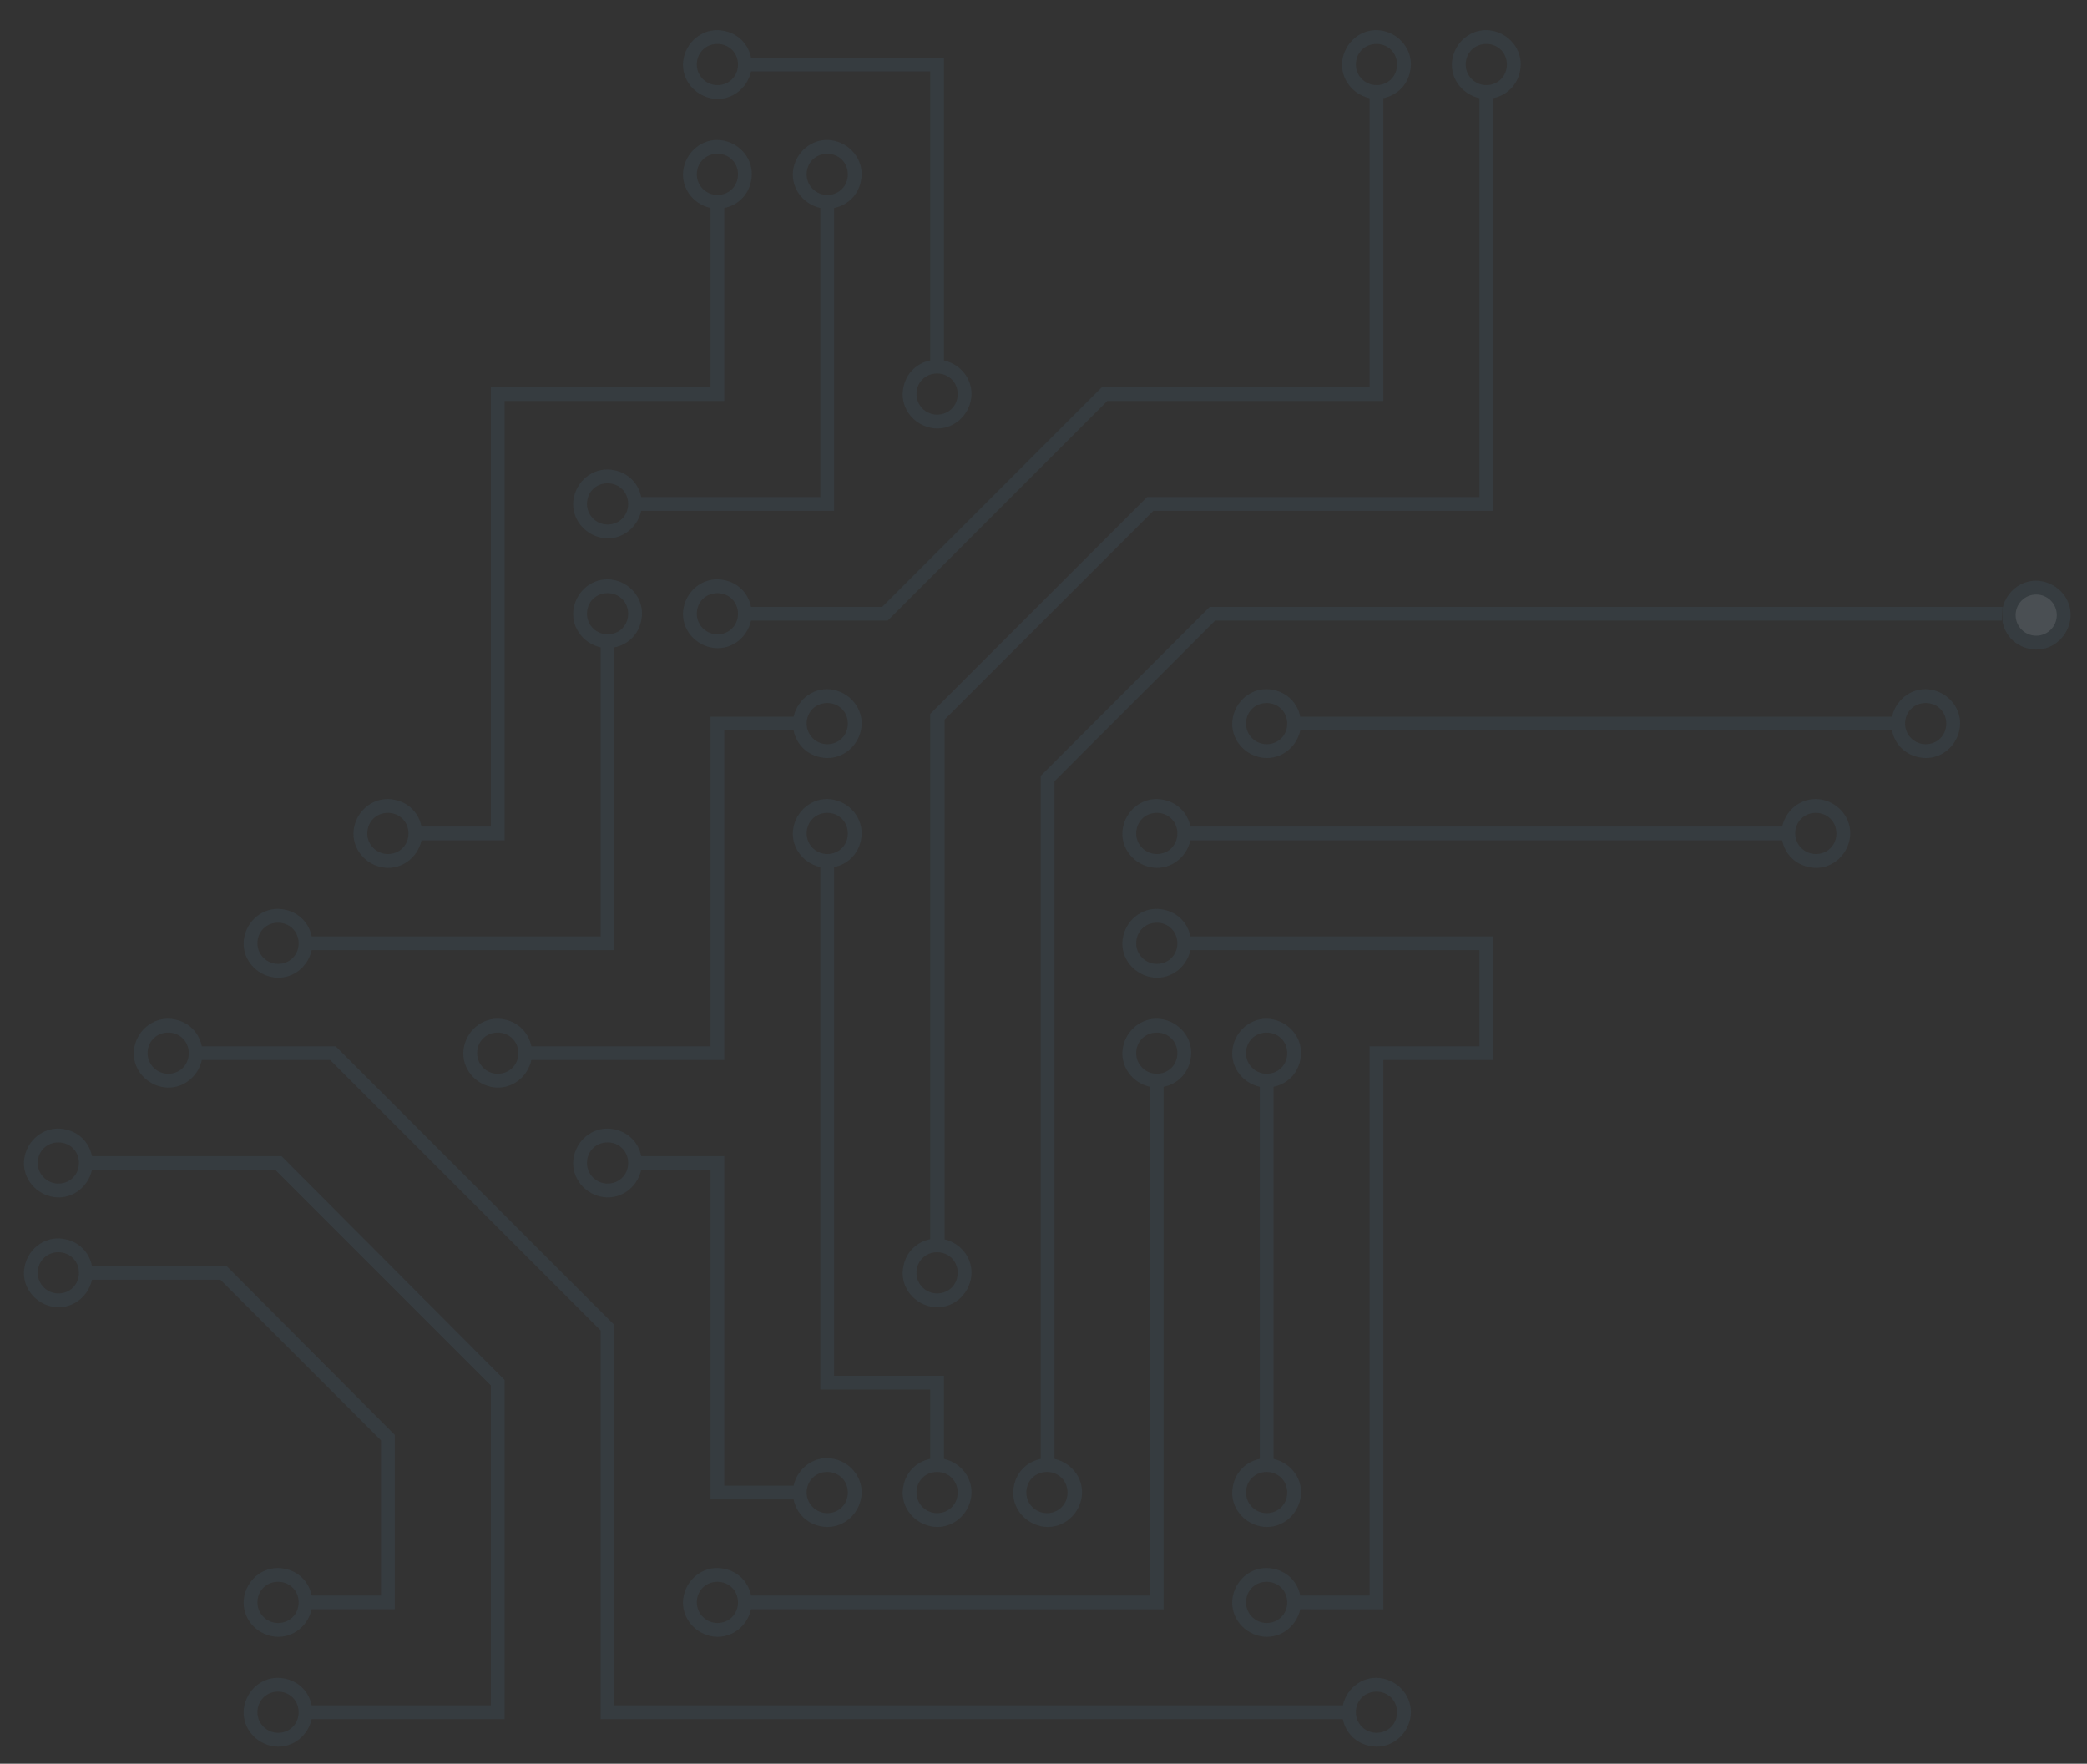 <?xml version="1.0" encoding="utf-8"?>
<!-- Generator: Adobe Illustrator 23.0.4, SVG Export Plug-In . SVG Version: 6.00 Build 0)  -->
<svg version="1.1" id="Layer_1" xmlns="http://www.w3.org/2000/svg" xmlns:xlink="http://www.w3.org/1999/xlink" x="0px" y="0px"
	 viewBox="0 0 304 256.9" style="enable-background:new 0 0 304 256.9;" xml:space="preserve">
<rect x="0" y="0" width="304" height="256.9" fill="#333333" stroke="none"/>
<style type="text/css">
	.st0{opacity:0.1;}
	.st1{fill:#508FB8;}
	.st2{opacity:0.1;fill:#FFFFFF;}
</style>
<g class="st0">
	<path class="st1" d="M259.6,120.4c0.6-2.7,3.2-4.5,5.9-3.9s4.5,3.2,3.9,5.9s-3.2,4.5-5.9,3.9c-2-0.4-3.5-1.9-3.9-3.9h-86.2
		c-0.6,2.7-3.2,4.5-5.9,3.9c-2.7-0.6-4.5-3.2-3.9-5.9s3.2-4.5,5.9-3.9c2,0.4,3.5,1.9,3.9,3.9H259.6z M189.4,106.4
		c-0.6,2.7-3.2,4.5-5.9,3.9c-2.7-0.6-4.5-3.2-3.9-5.9s3.2-4.5,5.9-3.9c2,0.4,3.5,1.9,3.9,3.9h86.2c0.6-2.7,3.2-4.5,5.9-3.9
		s4.5,3.2,3.9,5.9s-3.2,4.5-5.9,3.9c-2-0.4-3.5-1.9-3.9-3.9H189.4z M185.5,212.5c2.7,0.6,4.5,3.2,3.9,5.9c-0.6,2.7-3.2,4.5-5.9,3.9
		c-2.7-0.6-4.5-3.2-3.9-5.9c0.4-2,1.9-3.5,3.9-3.9v-54.2c-2.7-0.6-4.5-3.2-3.9-5.9c0.6-2.7,3.2-4.5,5.9-3.9c2.7,0.6,4.5,3.2,3.9,5.9
		c-0.4,2-1.9,3.5-3.9,3.9V212.5z M121.5,126.3v74.1h16v12.1c2.7,0.6,4.5,3.2,3.9,5.9c-0.6,2.7-3.2,4.5-5.9,3.9
		c-2.7-0.6-4.5-3.2-3.9-5.9c0.4-2,1.9-3.5,3.9-3.9v-10.1h-16v-76.1c-2.7-0.6-4.5-3.2-3.9-5.9s3.2-4.5,5.9-3.9
		c2.7,0.6,4.5,3.2,3.9,5.9C125,124.4,123.5,125.9,121.5,126.3L121.5,126.3z M115.6,104.4c0.6-2.7,3.2-4.5,5.9-3.9s4.5,3.2,3.9,5.9
		s-3.2,4.5-5.9,3.9c-2-0.4-3.5-1.9-3.9-3.9h-10.1v48H77.4c-0.6,2.7-3.2,4.5-5.9,3.9s-4.5-3.2-3.9-5.9s3.2-4.5,5.9-3.9
		c2,0.4,3.5,1.9,3.9,3.9h26.1v-48H115.6z M109.4,234.4c-0.6,2.7-3.2,4.5-5.9,3.9s-4.5-3.2-3.9-5.9s3.2-4.5,5.9-3.9
		c2,0.4,3.5,1.9,3.9,3.9h58.1v-74.1c-2.7-0.6-4.5-3.2-3.9-5.9c0.6-2.7,3.2-4.5,5.9-3.9c2.7,0.6,4.5,3.2,3.9,5.9
		c-0.4,2-1.9,3.5-3.9,3.9v76.1L109.4,234.4L109.4,234.4z M93.4,170.4c-0.6,2.7-3.2,4.5-5.9,3.9s-4.5-3.2-3.9-5.9s3.2-4.5,5.9-3.9
		c2,0.4,3.5,1.9,3.9,3.9h12.1v48h10.1c0.6-2.7,3.2-4.5,5.9-3.9s4.5,3.2,3.9,5.9c-0.6,2.7-3.2,4.5-5.9,3.9c-2-0.4-3.5-1.9-3.9-3.9
		h-12.1v-48H93.4z M189.4,234.4c-0.6,2.7-3.2,4.5-5.9,3.9c-2.7-0.6-4.5-3.2-3.9-5.9c0.6-2.7,3.2-4.5,5.9-3.9c2,0.4,3.5,1.9,3.9,3.9
		h10.1v-80h16v-14h-42.1c-0.6,2.7-3.2,4.5-5.9,3.9c-2.7-0.6-4.5-3.2-3.9-5.9c0.6-2.7,3.2-4.5,5.9-3.9c2,0.4,3.5,1.9,3.9,3.9h44.1v18
		h-16v80H189.4z M89.5,94.3v44.1H45.4c-0.6,2.7-3.2,4.5-5.9,3.9s-4.5-3.2-3.9-5.9s3.2-4.5,5.9-3.9c2,0.4,3.5,1.9,3.9,3.9h42.1V94.3
		c-2.7-0.6-4.5-3.2-3.9-5.9s3.2-4.5,5.9-3.9s4.5,3.2,3.9,5.9C93,92.4,91.5,93.9,89.5,94.3z M105.5,30.3v28.1h-32v64H61.4
		c-0.6,2.7-3.2,4.5-5.9,3.9s-4.5-3.2-3.9-5.9c0.6-2.7,3.2-4.5,5.9-3.9c2,0.4,3.5,1.9,3.9,3.9h10.1v-64h32V30.3
		c-2.7-0.6-4.5-3.2-3.9-5.9s3.2-4.5,5.9-3.9s4.5,3.2,3.9,5.9C109,28.4,107.5,29.9,105.5,30.3z M93.4,74.4c-0.6,2.7-3.2,4.5-5.9,3.9
		s-4.5-3.2-3.9-5.9s3.2-4.5,5.9-3.9c2,0.4,3.5,1.9,3.9,3.9h26.1V30.3c-2.7-0.6-4.5-3.2-3.9-5.9s3.2-4.5,5.9-3.9s4.5,3.2,3.9,5.9
		c-0.4,2-1.9,3.5-3.9,3.9v44.1H93.4z M109.4,10.4c-0.6,2.7-3.2,4.5-5.9,3.9s-4.5-3.2-3.9-5.9s3.2-4.5,5.9-3.9c2,0.4,3.5,1.9,3.9,3.9
		h28.1v44.1c2.7,0.6,4.5,3.2,3.9,5.9s-3.2,4.5-5.9,3.9s-4.5-3.2-3.9-5.9c0.4-2,1.9-3.5,3.9-3.9V10.4
		C135.5,10.4,109.4,10.4,109.4,10.4z M109.4,90.4c-0.6,2.7-3.2,4.5-5.9,3.9s-4.5-3.2-3.9-5.9s3.2-4.5,5.9-3.9c2,0.4,3.5,1.9,3.9,3.9
		h19.1l32-32h39V14.3c-2.7-0.6-4.5-3.2-3.9-5.9s3.2-4.5,5.9-3.9c2.7,0.6,4.5,3.2,3.9,5.9c-0.4,2-1.9,3.5-3.9,3.9v44.1h-40.2l-32,32
		C129.4,90.4,109.4,90.4,109.4,90.4z M137.5,180.5c2.7,0.6,4.5,3.2,3.9,5.9c-0.6,2.7-3.2,4.5-5.9,3.9c-2.7-0.6-4.5-3.2-3.9-5.9
		c0.4-2,1.9-3.5,3.9-3.9V104l31.6-31.6h48.4V14.3c-2.7-0.6-4.5-3.2-3.9-5.9s3.2-4.5,5.9-3.9c2.7,0.6,4.5,3.2,3.9,5.9
		c-0.4,2-1.9,3.5-3.9,3.9v60.1H168l-30.4,30.4V180.5z M291.6,90.4H177l-23.4,23.4v98.7c2.7,0.6,4.5,3.2,3.9,5.9
		c-0.6,2.7-3.2,4.5-5.9,3.9c-2.7-0.6-4.5-3.2-3.9-5.9c0.4-2,1.9-3.5,3.9-3.9V113l24.6-24.6h115.5 M-8.5,115.8V113 M45.4,234.4
		c-0.6,2.7-3.2,4.5-5.9,3.9s-4.5-3.2-3.9-5.9s3.2-4.5,5.9-3.9c2,0.4,3.5,1.9,3.9,3.9h10.1v-22.6l-23.4-23.4H13.4
		c-0.6,2.7-3.2,4.5-5.9,3.9s-4.5-3.2-3.9-5.9c0.6-2.7,3.2-4.5,5.9-3.9c2,0.4,3.5,1.9,3.9,3.9H33L57.5,209v25.4H45.4z M195.6,248.4
		c0.6-2.7,3.2-4.5,5.9-3.9c2.7,0.6,4.5,3.2,3.9,5.9c-0.6,2.7-3.2,4.5-5.9,3.9c-2-0.4-3.5-1.9-3.9-3.9H87.5v-56.6l-39.4-39.4H29.4
		c-0.6,2.7-3.2,4.5-5.9,3.9s-4.5-3.2-3.9-5.9c0.6-2.7,3.2-4.5,5.9-3.9c2,0.4,3.5,1.9,3.9,3.9h19.5L89.5,193v55.4L195.6,248.4
		L195.6,248.4z M45.4,250.4c-0.6,2.7-3.2,4.5-5.9,3.9s-4.5-3.2-3.9-5.9s3.2-4.5,5.9-3.9c2,0.4,3.5,1.9,3.9,3.9h26.1v-46.6
		l-31.4-31.4H13.4c-0.6,2.7-3.2,4.5-5.9,3.9s-4.5-3.2-3.9-5.9c0.6-2.7,3.2-4.5,5.9-3.9c2,0.4,3.5,1.9,3.9,3.9H41L73.5,201v49.4H45.4
		z M88.5,92.4c1.7,0,3-1.3,3-3s-1.3-3-3-3s-3,1.3-3,3S86.9,92.4,88.5,92.4z M88.5,76.4c1.7,0,3-1.3,3-3s-1.3-3-3-3s-3,1.3-3,3
		S86.9,76.4,88.5,76.4z M104.5,92.4c1.7,0,3-1.3,3-3s-1.3-3-3-3s-3,1.3-3,3S102.9,92.4,104.5,92.4z M120.5,108.4c1.7,0,3-1.3,3-3
		s-1.3-3-3-3s-3,1.3-3,3S118.9,108.4,120.5,108.4z M120.5,124.4c1.7,0,3-1.3,3-3s-1.3-3-3-3s-3,1.3-3,3S118.9,124.4,120.5,124.4z
		 M72.5,156.4c1.7,0,3-1.3,3-3s-1.3-3-3-3s-3,1.3-3,3S70.9,156.4,72.5,156.4z M88.5,172.4c1.7,0,3-1.3,3-3s-1.3-3-3-3s-3,1.3-3,3
		S86.9,172.4,88.5,172.4z M120.5,220.4c1.7,0,3-1.3,3-3s-1.3-3-3-3s-3,1.3-3,3S118.9,220.4,120.5,220.4z M104.5,236.4
		c1.7,0,3-1.3,3-3s-1.3-3-3-3s-3,1.3-3,3S102.9,236.4,104.5,236.4z M136.5,220.4c1.7,0,3-1.3,3-3s-1.3-3-3-3s-3,1.3-3,3
		S134.9,220.4,136.5,220.4z M136.5,188.4c1.7,0,3-1.3,3-3s-1.3-3-3-3s-3,1.3-3,3S134.9,188.4,136.5,188.4z M152.5,220.4
		c1.7,0,3-1.3,3-3s-1.3-3-3-3s-3,1.3-3,3S150.9,220.4,152.5,220.4z M184.5,236.4c1.7,0,3-1.3,3-3s-1.3-3-3-3s-3,1.3-3,3
		S182.9,236.4,184.5,236.4z M184.5,220.4c1.7,0,3-1.3,3-3s-1.3-3-3-3s-3,1.3-3,3S182.9,220.4,184.5,220.4z M168.5,156.4
		c1.7,0,3-1.3,3-3s-1.3-3-3-3s-3,1.3-3,3S166.9,156.4,168.5,156.4z M184.5,156.4c1.7,0,3-1.3,3-3s-1.3-3-3-3s-3,1.3-3,3
		S182.9,156.4,184.5,156.4z M200.5,252.4c1.7,0,3-1.3,3-3s-1.3-3-3-3s-3,1.3-3,3S198.9,252.4,200.5,252.4z M264.5,124.4
		c1.7,0,3-1.3,3-3s-1.3-3-3-3s-3,1.3-3,3S262.9,124.4,264.5,124.4z M168.5,124.4c1.7,0,3-1.3,3-3s-1.3-3-3-3s-3,1.3-3,3
		S166.9,124.4,168.5,124.4z M168.5,140.4c1.7,0,3-1.3,3-3s-1.3-3-3-3s-3,1.3-3,3S166.9,140.4,168.5,140.4z M184.5,108.4
		c1.7,0,3-1.3,3-3s-1.3-3-3-3s-3,1.3-3,3S182.9,108.4,184.5,108.4z M280.5,108.4c1.7,0,3-1.3,3-3s-1.3-3-3-3s-3,1.3-3,3
		S278.9,108.4,280.5,108.4z M216.5,12.4c1.7,0,3-1.3,3-3s-1.3-3-3-3l0,0c-1.7,0-3,1.3-3,3S214.9,12.4,216.5,12.4z M200.5,12.4
		c1.7,0,3-1.3,3-3s-1.3-3-3-3s-3,1.3-3,3S198.9,12.4,200.5,12.4z M40.5,252.4c1.7,0,3-1.3,3-3s-1.3-3-3-3s-3,1.3-3,3
		S38.9,252.4,40.5,252.4z M40.5,236.4c1.7,0,3-1.3,3-3s-1.3-3-3-3s-3,1.3-3,3S38.9,236.4,40.5,236.4z M104.5,28.4c1.7,0,3-1.3,3-3
		s-1.3-3-3-3s-3,1.3-3,3S102.9,28.4,104.5,28.4z M120.5,28.4c1.7,0,3-1.3,3-3s-1.3-3-3-3s-3,1.3-3,3S118.9,28.4,120.5,28.4z
		 M104.5,12.4c1.7,0,3-1.3,3-3s-1.3-3-3-3s-3,1.3-3,3S102.9,12.4,104.5,12.4z M136.5,60.4c1.7,0,3-1.3,3-3s-1.3-3-3-3s-3,1.3-3,3
		S134.9,60.4,136.5,60.4z M8.5,172.4c1.7,0,3-1.3,3-3s-1.3-3-3-3s-3,1.3-3,3S6.9,172.4,8.5,172.4z M8.5,188.4c1.7,0,3-1.3,3-3
		s-1.3-3-3-3s-3,1.3-3,3S6.9,188.4,8.5,188.4z M24.5,156.4c1.7,0,3-1.3,3-3s-1.3-3-3-3s-3,1.3-3,3S22.9,156.4,24.5,156.4z
		 M40.5,140.4c1.7,0,3-1.3,3-3s-1.3-3-3-3s-3,1.3-3,3S38.9,140.4,40.5,140.4z M56.5,124.4c1.7,0,3-1.3,3-3s-1.3-3-3-3s-3,1.3-3,3
		S54.9,124.4,56.5,124.4z"/>
	<path class="st1" d="M291.7,88.6c0.6-2.7,3.2-4.5,5.9-3.9s4.5,3.2,3.9,5.9s-3.2,4.5-5.9,3.9c-2-0.4-3.5-1.9-3.9-3.9"/>
</g>
<circle class="st2" cx="296.6" cy="89.6" r="3"/>
</svg>
